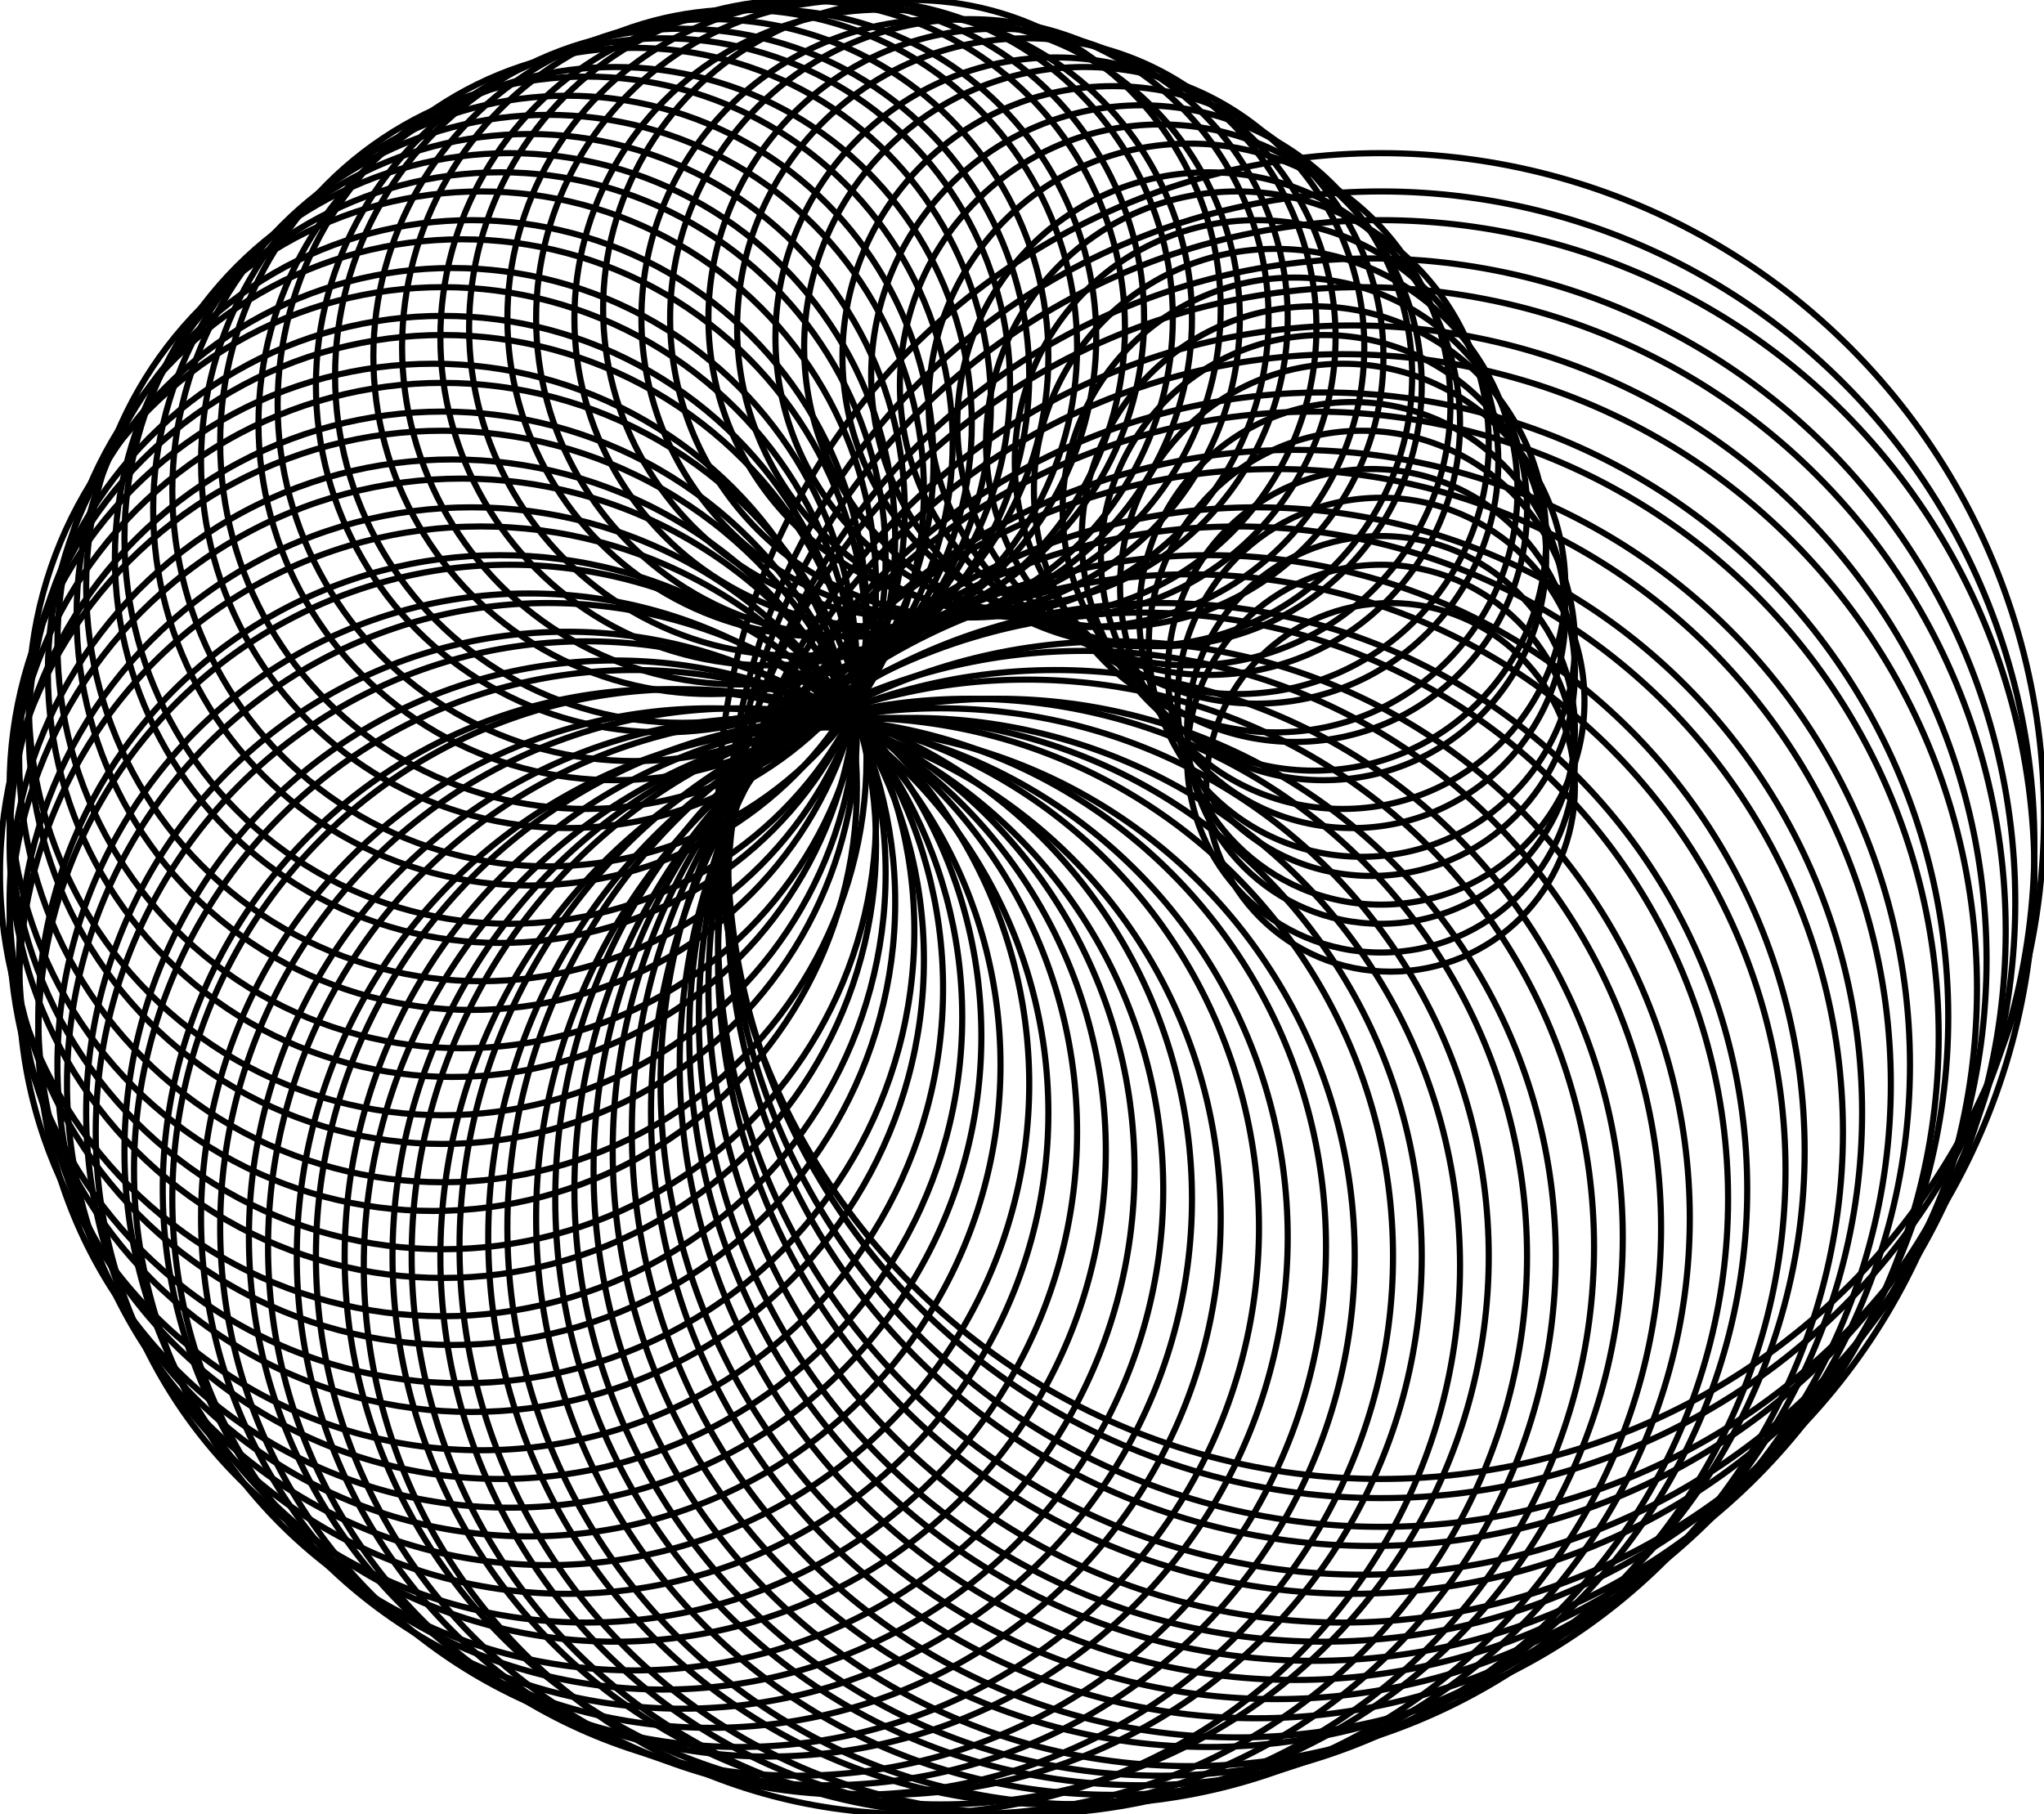 <?xml version="1.0" encoding="UTF-8"?>
<svg xmlns="http://www.w3.org/2000/svg"
     lang="en-gb"
     version="1.1"
     width="333.61"
     height="296.11" >
<title>Case</title>
<rect width="100%" height="100%" fill="white"/>
  <circle cx='225.399' cy='133.211' r='108.211' fill='none' stroke='black' />
  <circle cx='225.399' cy='137.899' r='106.649' fill='none' stroke='black' />
  <circle cx='225.399' cy='142.586' r='106.649' fill='none' stroke='black' />
  <circle cx='223.836' cy='147.274' r='105.086' fill='none' stroke='black' />
  <circle cx='222.274' cy='151.961' r='105.086' fill='none' stroke='black' />
  <circle cx='220.711' cy='156.649' r='103.524' fill='none' stroke='black' />
  <circle cx='219.149' cy='161.336' r='103.524' fill='none' stroke='black' />
  <circle cx='216.024' cy='166.024' r='101.961' fill='none' stroke='black' />
  <circle cx='214.461' cy='169.149' r='101.961' fill='none' stroke='black' />
  <circle cx='211.336' cy='173.836' r='100.399' fill='none' stroke='black' />
  <circle cx='208.211' cy='176.961' r='100.399' fill='none' stroke='black' />
  <circle cx='205.086' cy='181.649' r='98.836' fill='none' stroke='black' />
  <circle cx='201.961' cy='184.774' r='98.836' fill='none' stroke='black' />
  <circle cx='197.274' cy='187.899' r='97.274' fill='none' stroke='black' />
  <circle cx='194.149' cy='191.024' r='97.274' fill='none' stroke='black' />
  <circle cx='189.461' cy='194.149' r='95.711' fill='none' stroke='black' />
  <circle cx='186.336' cy='195.711' r='95.711' fill='none' stroke='black' />
  <circle cx='181.649' cy='198.836' r='94.149' fill='none' stroke='black' />
  <circle cx='176.961' cy='200.399' r='94.149' fill='none' stroke='black' />
  <circle cx='172.274' cy='201.961' r='92.586' fill='none' stroke='black' />
  <circle cx='167.586' cy='203.524' r='92.586' fill='none' stroke='black' />
  <circle cx='162.899' cy='205.086' r='91.024' fill='none' stroke='black' />
  <circle cx='158.211' cy='205.086' r='91.024' fill='none' stroke='black' />
  <circle cx='153.524' cy='205.086' r='89.461' fill='none' stroke='black' />
  <circle cx='148.836' cy='206.649' r='89.461' fill='none' stroke='black' />
  <circle cx='144.149' cy='205.086' r='87.899' fill='none' stroke='black' />
  <circle cx='139.461' cy='205.086' r='87.899' fill='none' stroke='black' />
  <circle cx='134.774' cy='205.086' r='86.336' fill='none' stroke='black' />
  <circle cx='130.086' cy='203.524' r='86.336' fill='none' stroke='black' />
  <circle cx='125.399' cy='201.961' r='84.774' fill='none' stroke='black' />
  <circle cx='120.711' cy='200.399' r='84.774' fill='none' stroke='black' />
  <circle cx='116.024' cy='198.836' r='83.211' fill='none' stroke='black' />
  <circle cx='111.336' cy='195.711' r='83.211' fill='none' stroke='black' />
  <circle cx='108.211' cy='194.149' r='81.649' fill='none' stroke='black' />
  <circle cx='103.524' cy='191.024' r='81.649' fill='none' stroke='black' />
  <circle cx='100.399' cy='187.899' r='80.086' fill='none' stroke='black' />
  <circle cx='95.711' cy='184.774' r='80.086' fill='none' stroke='black' />
  <circle cx='92.586' cy='181.649' r='78.524' fill='none' stroke='black' />
  <circle cx='89.461' cy='176.961' r='78.524' fill='none' stroke='black' />
  <circle cx='86.336' cy='173.836' r='76.961' fill='none' stroke='black' />
  <circle cx='83.211' cy='169.149' r='76.961' fill='none' stroke='black' />
  <circle cx='81.649' cy='166.024' r='75.399' fill='none' stroke='black' />
  <circle cx='78.524' cy='161.336' r='75.399' fill='none' stroke='black' />
  <circle cx='76.961' cy='156.649' r='73.836' fill='none' stroke='black' />
  <circle cx='75.399' cy='151.961' r='73.836' fill='none' stroke='black' />
  <circle cx='73.836' cy='147.274' r='72.274' fill='none' stroke='black' />
  <circle cx='72.274' cy='142.586' r='72.274' fill='none' stroke='black' />
  <circle cx='72.274' cy='137.899' r='70.711' fill='none' stroke='black' />
  <circle cx='72.274' cy='133.211' r='70.711' fill='none' stroke='black' />
  <circle cx='70.711' cy='128.524' r='69.149' fill='none' stroke='black' />
  <circle cx='72.274' cy='123.836' r='69.149' fill='none' stroke='black' />
  <circle cx='72.274' cy='119.149' r='67.586' fill='none' stroke='black' />
  <circle cx='72.274' cy='114.461' r='67.586' fill='none' stroke='black' />
  <circle cx='73.836' cy='109.774' r='66.024' fill='none' stroke='black' />
  <circle cx='75.399' cy='105.086' r='66.024' fill='none' stroke='black' />
  <circle cx='76.961' cy='100.399' r='64.461' fill='none' stroke='black' />
  <circle cx='78.524' cy='95.711' r='64.461' fill='none' stroke='black' />
  <circle cx='81.649' cy='91.024' r='62.899' fill='none' stroke='black' />
  <circle cx='83.211' cy='87.899' r='62.899' fill='none' stroke='black' />
  <circle cx='86.336' cy='83.211' r='61.336' fill='none' stroke='black' />
  <circle cx='89.461' cy='80.086' r='61.336' fill='none' stroke='black' />
  <circle cx='92.586' cy='75.399' r='59.774' fill='none' stroke='black' />
  <circle cx='95.711' cy='72.274' r='59.774' fill='none' stroke='black' />
  <circle cx='100.399' cy='69.149' r='58.211' fill='none' stroke='black' />
  <circle cx='103.524' cy='66.024' r='58.211' fill='none' stroke='black' />
  <circle cx='108.211' cy='62.899' r='56.649' fill='none' stroke='black' />
  <circle cx='111.336' cy='61.336' r='56.649' fill='none' stroke='black' />
  <circle cx='116.024' cy='58.211' r='55.086' fill='none' stroke='black' />
  <circle cx='120.711' cy='56.649' r='55.086' fill='none' stroke='black' />
  <circle cx='125.399' cy='55.086' r='53.524' fill='none' stroke='black' />
  <circle cx='130.086' cy='53.524' r='53.524' fill='none' stroke='black' />
  <circle cx='134.774' cy='51.961' r='51.961' fill='none' stroke='black' />
  <circle cx='139.461' cy='51.961' r='51.961' fill='none' stroke='black' />
  <circle cx='144.149' cy='51.961' r='50.399' fill='none' stroke='black' />
  <circle cx='148.836' cy='50.399' r='50.399' fill='none' stroke='black' />
  <circle cx='153.524' cy='51.961' r='48.836' fill='none' stroke='black' />
  <circle cx='158.211' cy='51.961' r='48.836' fill='none' stroke='black' />
  <circle cx='162.899' cy='51.961' r='47.274' fill='none' stroke='black' />
  <circle cx='167.586' cy='53.524' r='47.274' fill='none' stroke='black' />
  <circle cx='172.274' cy='55.086' r='45.711' fill='none' stroke='black' />
  <circle cx='176.961' cy='56.649' r='45.711' fill='none' stroke='black' />
  <circle cx='181.649' cy='58.211' r='44.149' fill='none' stroke='black' />
  <circle cx='186.336' cy='61.336' r='44.149' fill='none' stroke='black' />
  <circle cx='189.461' cy='62.899' r='42.586' fill='none' stroke='black' />
  <circle cx='194.149' cy='66.024' r='42.586' fill='none' stroke='black' />
  <circle cx='197.274' cy='69.149' r='41.024' fill='none' stroke='black' />
  <circle cx='201.961' cy='72.274' r='41.024' fill='none' stroke='black' />
  <circle cx='205.086' cy='75.399' r='39.461' fill='none' stroke='black' />
  <circle cx='208.211' cy='80.086' r='39.461' fill='none' stroke='black' />
  <circle cx='211.336' cy='83.211' r='37.899' fill='none' stroke='black' />
  <circle cx='214.461' cy='87.899' r='37.899' fill='none' stroke='black' />
  <circle cx='216.024' cy='91.024' r='36.336' fill='none' stroke='black' />
  <circle cx='219.149' cy='95.711' r='36.336' fill='none' stroke='black' />
  <circle cx='220.711' cy='100.399' r='34.774' fill='none' stroke='black' />
  <circle cx='222.274' cy='105.086' r='34.774' fill='none' stroke='black' />
  <circle cx='223.836' cy='109.774' r='33.211' fill='none' stroke='black' />
  <circle cx='225.399' cy='114.461' r='33.211' fill='none' stroke='black' />
  <circle cx='225.399' cy='119.149' r='31.649' fill='none' stroke='black' />
  <circle cx='225.399' cy='123.836' r='31.649' fill='none' stroke='black' />
  <circle cx='226.961' cy='128.524' r='30.086' fill='none' stroke='black' />
</svg>

